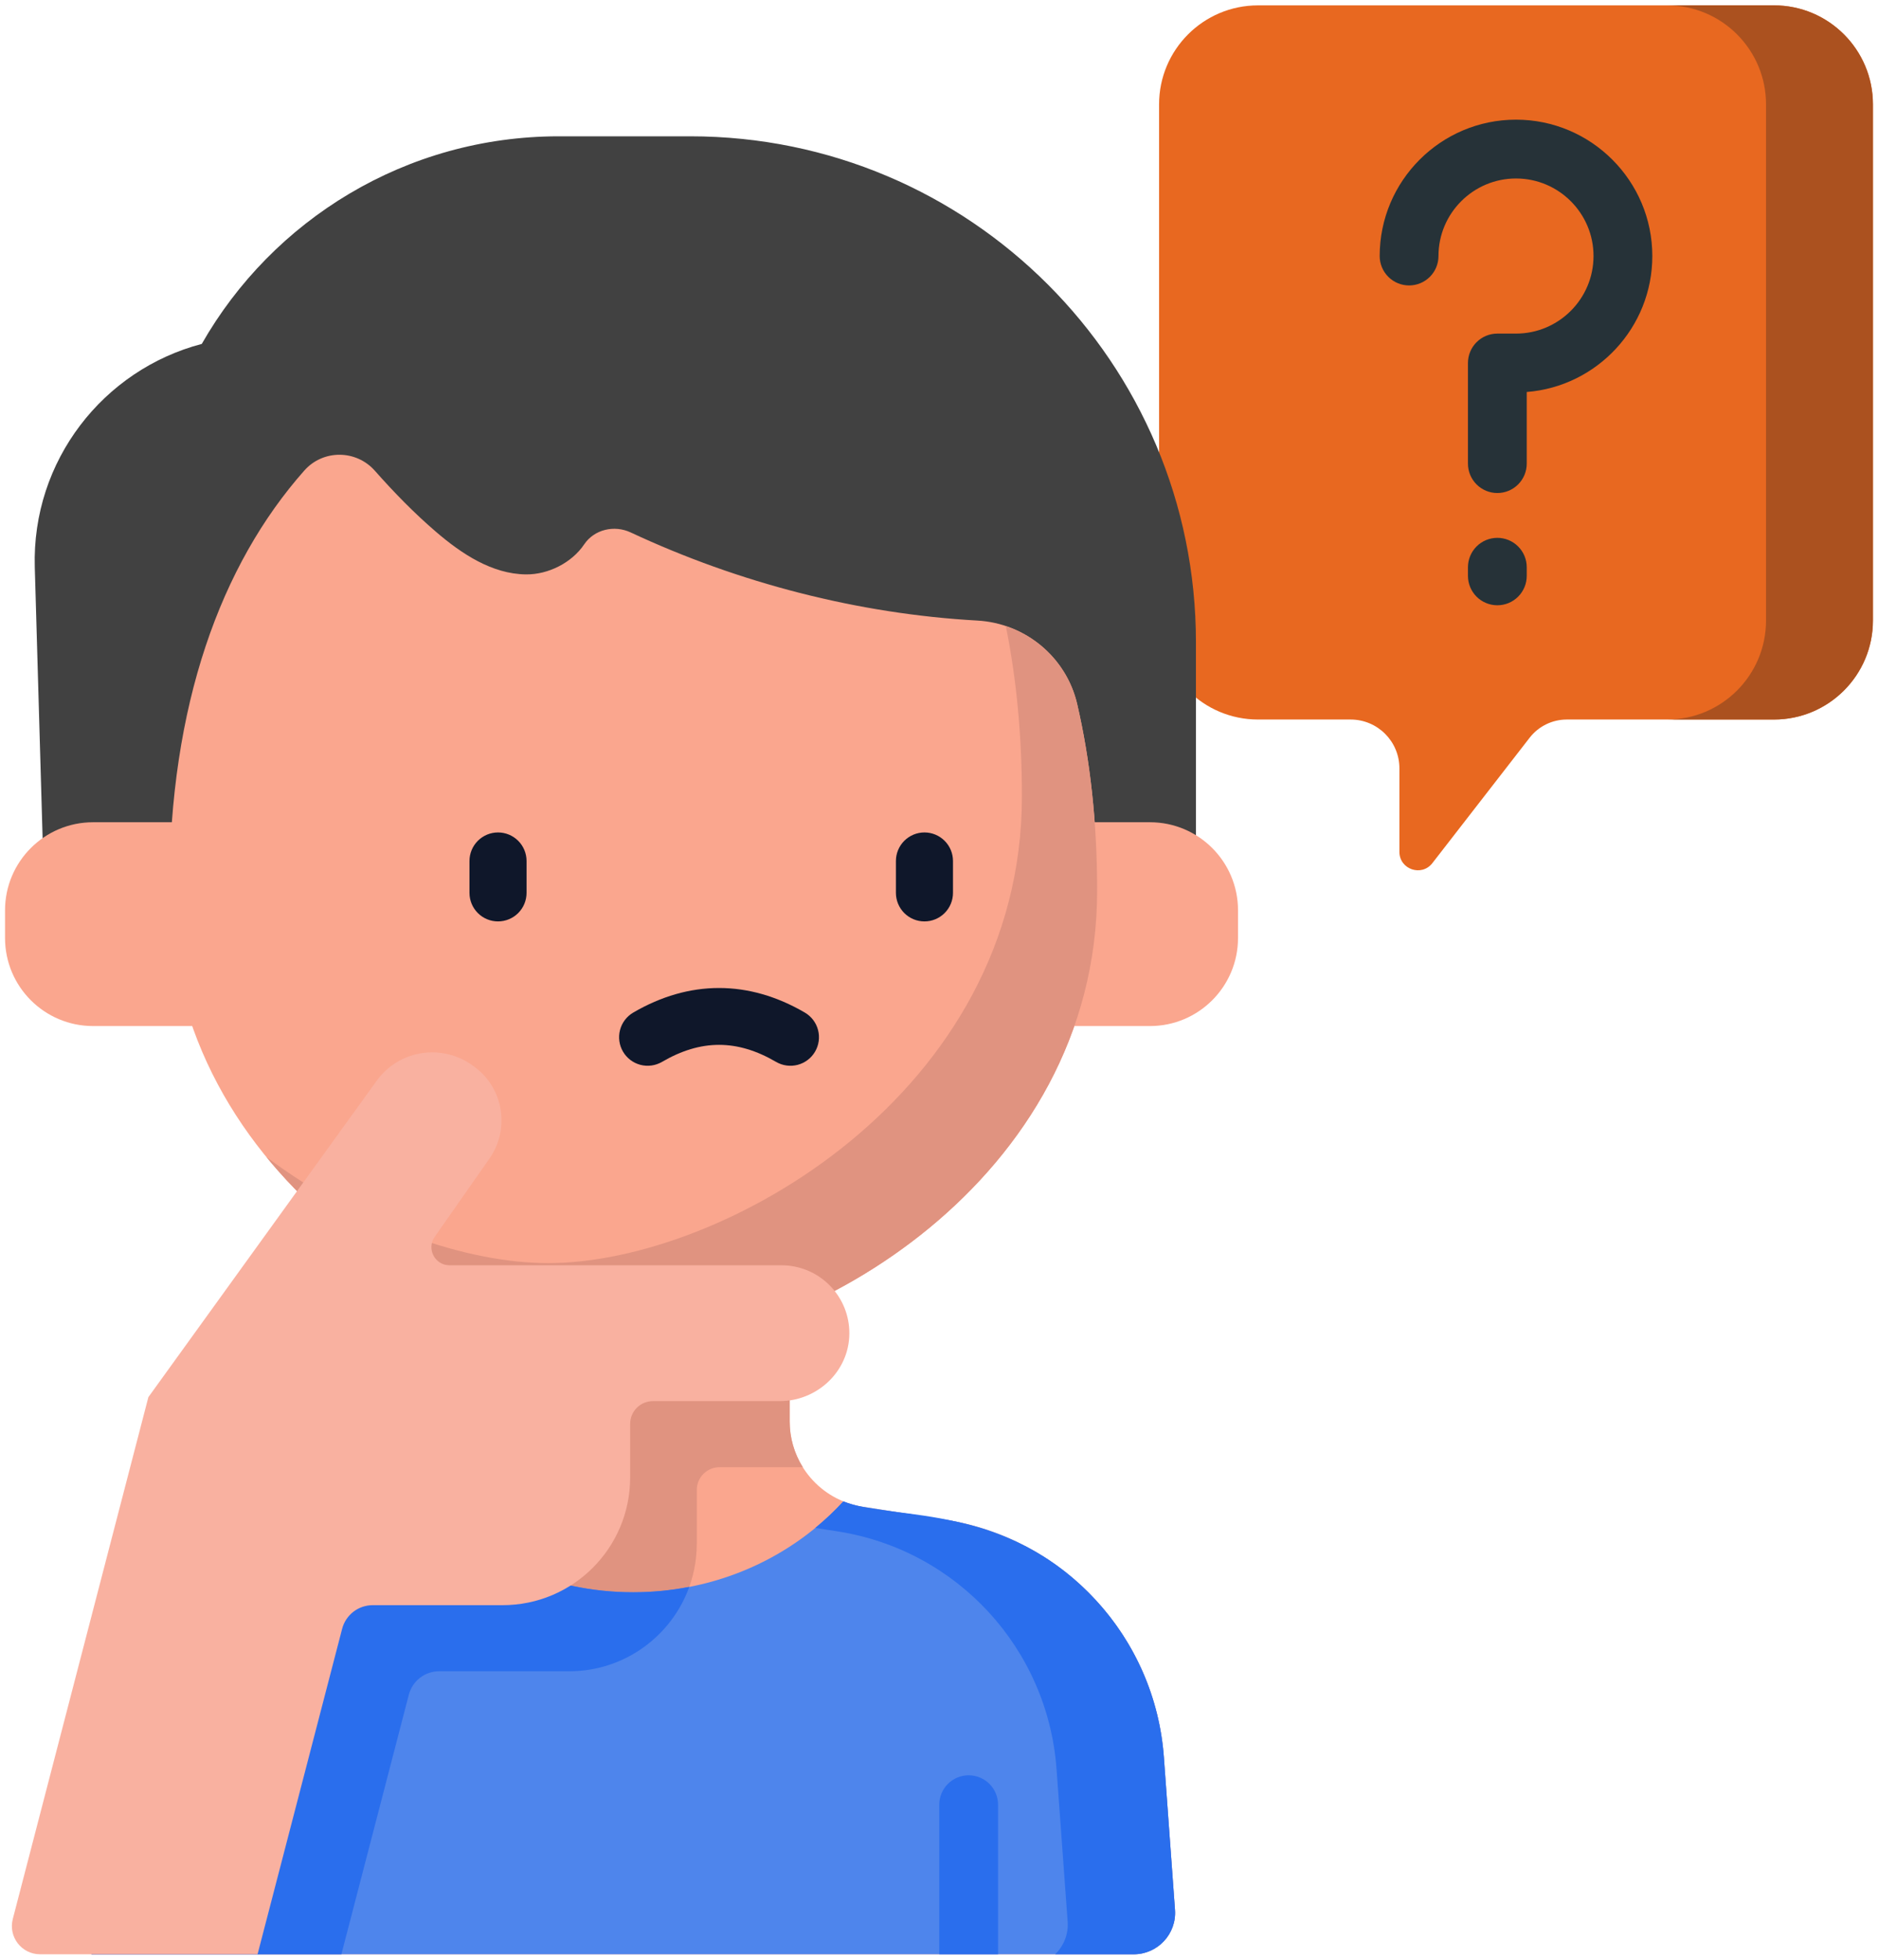 <svg width="186" height="194" viewBox="0 0 186 194" fill="none" xmlns="http://www.w3.org/2000/svg">
<path d="M175.695 0.531H124.599C119.185 0.531 114.797 4.92 114.797 10.333V61.43C114.797 66.843 119.185 71.232 124.599 71.232H133.767C136.437 71.232 138.6 73.396 138.6 76.065V84.331C138.6 86.068 140.798 86.821 141.863 85.449L151.498 73.034C151.933 72.473 152.491 72.019 153.129 71.707C153.766 71.394 154.467 71.232 155.176 71.232H175.696C181.109 71.232 185.498 66.843 185.498 61.43V10.333C185.498 4.92 181.109 0.531 175.695 0.531Z" fill="#E86820"/>
<path d="M175.697 0.531H165.107C170.521 0.531 174.91 4.92 174.91 10.333V61.43C174.91 66.843 170.521 71.232 165.107 71.232H175.697C181.11 71.232 185.499 66.843 185.499 61.43V10.333C185.499 4.92 181.11 0.531 175.697 0.531Z" fill="#AB511F"/>
<path d="M112.28 193.47H9.061L10.481 173.975C11.351 162.045 20.331 152.291 32.153 150.442L40.327 149.16C44.483 148.513 47.542 144.932 47.542 140.73V110.725H78.212V140.73C78.212 144.932 81.275 148.513 85.427 149.16L93.605 150.442C105.422 152.291 114.407 162.045 115.273 173.975L116.373 189.069C116.546 191.446 114.664 193.47 112.28 193.47Z" fill="#FAA68E"/>
<path d="M40.491 167.769C40.664 167.105 41.052 166.518 41.595 166.098C42.138 165.678 42.804 165.45 43.49 165.45H56.374C63.353 165.45 69.011 159.793 69.011 152.814V147.502C69.011 146.904 69.248 146.332 69.671 145.909C70.093 145.487 70.666 145.249 71.263 145.249H79.515C78.663 143.895 78.211 142.328 78.211 140.729V131.801H51.121C49.671 131.801 48.822 130.171 49.654 128.985L55.084 121.228C55.899 120.071 56.314 118.679 56.264 117.265C56.239 116.259 55.983 115.273 55.514 114.383C55.045 113.493 54.377 112.723 53.562 112.133L53.424 112.032C52.587 111.423 51.622 111.012 50.603 110.831C49.584 110.65 48.537 110.704 47.542 110.989V140.728C47.542 144.93 44.482 148.511 40.326 149.158L32.152 150.44C26.784 151.276 21.82 153.794 17.974 157.631L9.216 191.326L9.061 193.469H33.811L40.491 167.769Z" fill="#E09380"/>
<path d="M112.28 193.47H9.061L10.481 173.975C11.351 162.045 20.331 152.291 32.153 150.442L40.327 149.16C40.897 149.07 41.457 148.923 41.999 148.723C47.046 154.182 54.459 157.632 62.721 157.632C71.03 157.632 78.476 154.148 83.527 148.635C84.138 148.882 84.776 149.059 85.427 149.16L93.605 150.442C105.422 152.291 114.407 162.045 115.273 173.975L116.373 189.069C116.545 191.443 114.663 193.47 112.28 193.47Z" fill="#4E85EC"/>
<path d="M43.491 165.451H56.375C61.851 165.451 66.513 161.967 68.267 157.094C66.44 157.45 64.583 157.63 62.722 157.632C54.459 157.632 47.046 154.181 41.999 148.723C37.06 150.554 26.792 148.845 17.976 157.632L9.217 191.328L9.061 193.47H33.811L40.491 167.77C40.664 167.106 41.052 166.518 41.595 166.099C42.138 165.679 42.804 165.451 43.491 165.451ZM116.373 189.069L115.273 173.975C114.856 168.181 112.484 162.699 108.546 158.428C99.728 148.852 88.779 150.466 83.939 148.789C83.921 148.782 83.903 148.774 83.884 148.768C83.764 148.726 83.645 148.682 83.527 148.635C82.663 149.573 81.734 150.45 80.747 151.258L82.974 151.606C94.791 153.456 103.776 163.21 104.642 175.14L105.742 190.233C105.834 191.497 105.341 192.658 104.505 193.471H112.28C114.664 193.47 116.546 191.446 116.373 189.069Z" fill="#2A6EED"/>
<path d="M95.937 175.75C95.554 175.75 95.176 175.825 94.823 175.972C94.469 176.118 94.148 176.332 93.878 176.603C93.608 176.873 93.393 177.194 93.247 177.547C93.101 177.9 93.025 178.279 93.025 178.661V193.469H98.849V178.661C98.849 177.889 98.542 177.149 97.996 176.603C97.45 176.057 96.709 175.75 95.937 175.75Z" fill="#2A6EED"/>
<path d="M148.299 48.809C147.917 48.809 147.538 48.733 147.185 48.587C146.832 48.441 146.511 48.226 146.24 47.956C145.97 47.685 145.756 47.364 145.609 47.011C145.463 46.658 145.388 46.279 145.388 45.897V35.936C145.388 35.164 145.695 34.423 146.241 33.877C146.787 33.331 147.527 33.025 148.299 33.025H150.147C154.381 33.025 157.825 29.58 157.825 25.346C157.825 21.113 154.381 17.669 150.147 17.669C145.914 17.669 142.469 21.113 142.469 25.346C142.469 26.119 142.163 26.859 141.617 27.405C141.071 27.951 140.33 28.258 139.558 28.258C138.786 28.258 138.045 27.951 137.499 27.405C136.953 26.859 136.646 26.119 136.646 25.346C136.646 17.902 142.703 11.846 150.147 11.846C157.592 11.846 163.648 17.902 163.648 25.346C163.648 32.433 158.16 38.262 151.211 38.806V45.897C151.211 46.669 150.904 47.41 150.358 47.956C149.812 48.502 149.071 48.808 148.299 48.809ZM148.299 59.921C147.917 59.921 147.538 59.845 147.185 59.699C146.832 59.553 146.511 59.338 146.24 59.068C145.97 58.798 145.756 58.477 145.609 58.123C145.463 57.77 145.388 57.392 145.388 57.009V56.156C145.388 55.384 145.695 54.644 146.241 54.098C146.787 53.552 147.527 53.245 148.299 53.245C149.071 53.245 149.812 53.552 150.358 54.098C150.904 54.644 151.211 55.384 151.211 56.156V57.009C151.211 57.781 150.904 58.522 150.358 59.068C149.812 59.614 149.071 59.921 148.299 59.921Z" fill="#263238"/>
<path d="M68.368 13.494H55.352C40.204 13.494 26.99 21.77 19.983 34.048C10.241 36.6 3.14 45.604 3.445 56.154L4.569 95.033H118.448V63.575C118.448 35.916 96.026 13.494 68.368 13.494Z" fill="#414141"/>
<path d="M29.278 101.577H9.219C4.403 101.577 0.498 97.672 0.498 92.856V90.121C0.498 85.305 4.402 81.4 9.219 81.4H29.278V101.577ZM93.835 101.577H113.894C118.71 101.577 122.615 97.672 122.615 92.856V90.121C122.615 85.305 118.71 81.4 113.894 81.4H93.835V101.577Z" fill="#FAA68E"/>
<path d="M108.662 88.158C108.662 116.902 79.663 133.403 62.721 133.403C45.783 133.403 16.779 116.902 16.779 88.158C16.779 69.797 21.883 55.9 30.141 46.581C32 44.485 35.273 44.506 37.129 46.605C39.017 48.74 41.005 50.78 43.17 52.639C45.719 54.829 48.729 56.827 52.085 56.864C54.325 56.891 56.648 55.69 57.855 53.895C58.854 52.408 60.837 51.95 62.46 52.708C73.159 57.708 84.964 60.772 96.8 61.434C101.56 61.701 105.608 65.058 106.686 69.702C107.972 75.246 108.662 81.4 108.662 88.158Z" fill="#FAA68E"/>
<path d="M106.685 69.704C105.829 66.014 103.094 63.142 99.619 61.982C100.657 67.118 101.211 72.74 101.211 78.846C101.211 108.197 71.599 125.046 54.299 125.046C46.253 125.046 35.543 121.398 26.387 114.544C36.357 126.753 51.969 133.405 62.721 133.405C79.663 133.405 108.663 116.904 108.663 88.16C108.663 81.402 107.972 75.248 106.685 69.704Z" fill="#E09380"/>
<path d="M25.509 193.469L33.886 161.247C34.06 160.577 34.452 159.984 34.999 159.561C35.546 159.138 36.218 158.909 36.91 158.909H49.774C56.753 158.909 62.411 153.251 62.411 146.272V140.96C62.411 140.363 62.648 139.79 63.071 139.367C63.493 138.945 64.066 138.708 64.663 138.708H77.224C80.943 138.708 84.091 135.762 84.12 132.043C84.13 131.15 83.961 130.264 83.623 129.438C83.285 128.612 82.785 127.861 82.153 127.231C81.53 126.605 80.788 126.109 79.972 125.771C79.155 125.432 78.28 125.259 77.396 125.26H44.521C43.071 125.26 42.222 123.629 43.054 122.444L48.483 114.686C49.299 113.53 49.714 112.138 49.664 110.724C49.639 109.718 49.383 108.732 48.914 107.842C48.445 106.952 47.777 106.182 46.962 105.592L46.824 105.491C43.76 103.268 39.507 103.945 37.309 106.992C33.431 112.371 16.381 135.976 14.696 138.312L1.267 189.975C0.807 191.744 2.142 193.469 3.969 193.469H25.509Z" fill="#F9B1A0"/>
<path d="M49.324 91.218C50.074 91.218 50.793 90.921 51.323 90.391C51.853 89.86 52.151 89.142 52.151 88.392V85.236C52.151 84.487 51.853 83.768 51.323 83.238C50.793 82.708 50.074 82.41 49.324 82.41C48.575 82.41 47.856 82.708 47.326 83.238C46.796 83.768 46.498 84.487 46.498 85.236V88.392C46.498 89.142 46.796 89.86 47.326 90.391C47.856 90.921 48.575 91.218 49.324 91.218ZM91.559 91.218C92.309 91.218 93.027 90.921 93.557 90.391C94.088 89.86 94.385 89.142 94.385 88.392V85.236C94.385 84.487 94.088 83.768 93.557 83.238C93.027 82.708 92.309 82.41 91.559 82.41C90.809 82.41 90.091 82.708 89.561 83.238C89.031 83.768 88.733 84.487 88.733 85.236V88.392C88.733 89.142 89.031 89.86 89.561 90.391C90.091 90.921 90.809 91.218 91.559 91.218ZM65.567 105.124C69.42 102.876 73.009 102.876 76.862 105.124C77.183 105.311 77.537 105.433 77.905 105.483C78.273 105.533 78.647 105.51 79.006 105.416C79.365 105.321 79.702 105.157 79.997 104.932C80.293 104.708 80.541 104.427 80.728 104.106C81.105 103.459 81.21 102.688 81.019 101.963C80.829 101.238 80.358 100.619 79.71 100.241C74.152 96.999 68.277 96.999 62.719 100.241C62.071 100.619 61.6 101.238 61.41 101.963C61.219 102.688 61.324 103.459 61.702 104.107C62.079 104.754 62.699 105.225 63.424 105.416C64.148 105.606 64.919 105.501 65.567 105.124Z" fill="#0F172A"/>
</svg>

